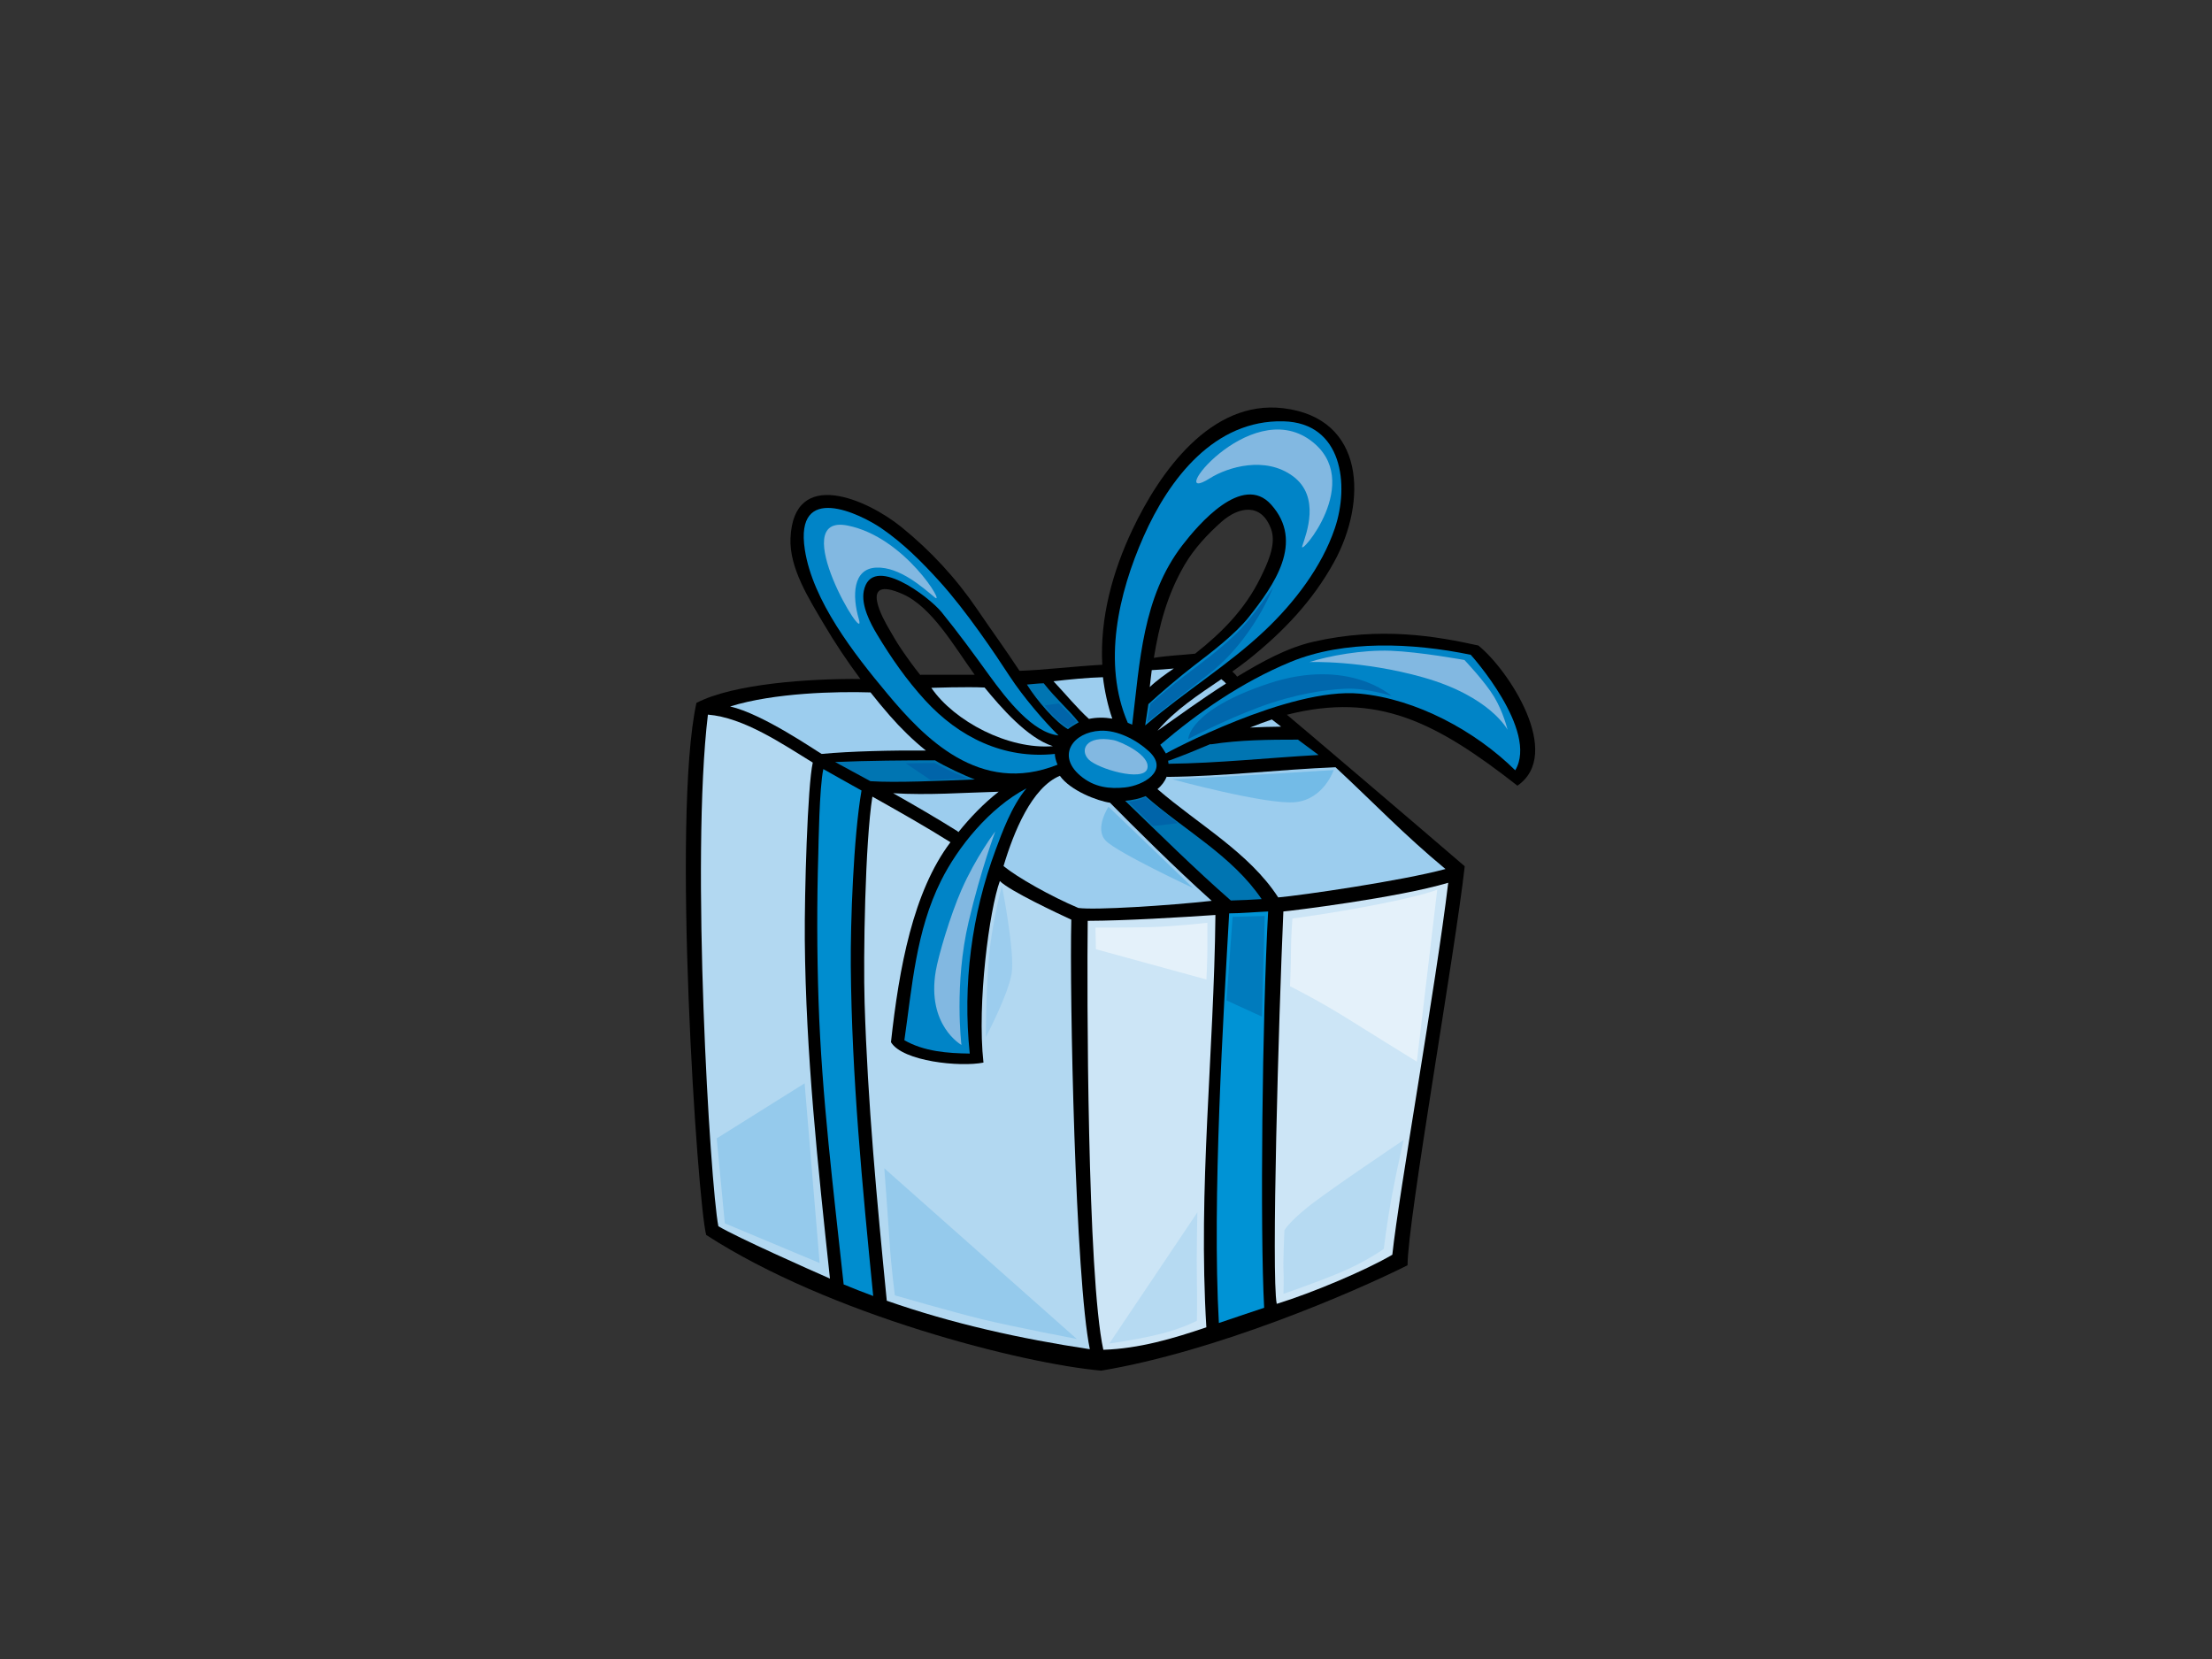 <?xml version="1.0" encoding="utf-8"?>
<!-- Generator: Adobe Illustrator 17.0.0, SVG Export Plug-In . SVG Version: 6.00 Build 0)  -->
<!DOCTYPE svg PUBLIC "-//W3C//DTD SVG 1.1//EN" "http://www.w3.org/Graphics/SVG/1.1/DTD/svg11.dtd">
<svg version="1.1" id="Layer_1" xmlns="http://www.w3.org/2000/svg" xmlns:xlink="http://www.w3.org/1999/xlink" x="0px" y="0px"
	 width="800px" height="600px" viewBox="0 0 800 600" enable-background="new 0 0 800 600" xml:space="preserve">
<rect x="0" y="0" width="800" height="600" fill="#333333" stroke="none"/>
<g>
	<path d="M534.654,233.455c-15.181-3.351-35.3-6.902-59.508-1.394c-9.717,2.205-18.827,7.31-27.714,12.666
		c-0.5-0.703-1.112-1.289-1.755-1.853c1.964-1.387,3.896-2.787,5.733-4.247c12.619-10.05,23.381-21.31,31.16-35.513
		c11.821-21.601,11.377-51.856-18.402-55.47c-26.371-3.205-44.916,23.439-54.63,43.95c-7.095,14.963-11.796,31.857-10.88,48.821
		c-11.108,0.637-21.661,1.948-29.941,2.195c-5.084-7.754-9.952-14.377-15.162-22.054c-7.725-11.387-16.933-21.351-27.611-29.992
		c-12.254-9.908-38.933-21.826-40.049,4.07c-0.466,10.823,6.742,22.013,11.98,30.932c4.057,6.905,8.525,13.566,13.301,19.995
		c-18.268-0.158-45.898,1.666-59.302,8.657c-9.06,41.369,0.382,180.45,3.525,192.41c44.682,28.95,114.541,46.57,142.86,49.084
		c41.54-6.917,91.255-28.316,110.8-38.113c0.016-16.201,17.199-112.989,20.68-144.301c-16.464-14.174-62.384-53.294-64.31-54.805
		c32.744-8.283,53.845,2.572,83.371,25.659C565.555,272.6,545.503,242.134,534.654,233.455z M333.298,244.028
		c-0.177,0-0.306,0.063-0.464,0.095c-2.406-2.996-4.661-6.132-6.816-9.296c-1.709-2.509-3.223-5.147-4.73-7.779
		c-1.481-2.575-11.231-19.419,5.142-12.21c10.647,4.694,18.768,19.128,26.066,29.19H333.298z M432.235,236.413
		c-4.979,0.52-9.983,0.7-14.925,1.508c1.885-11.627,4.827-22.875,11.13-33.659c3.43-5.866,8.286-11.07,13.344-15.555
		c6.176-5.458,14.453-7.07,17.962,2.746c1.986,5.543-1.539,12.727-3.902,17.541C450.276,220.348,441.952,228.739,432.235,236.413z"
		/>
	<path fill="#0084C7" d="M413.624,193.983c9.223-20.854,25.614-42.221,50.545-41.609c21.405,0.529,23.895,23.08,18.58,38.727
		c-4.732,13.956-14.652,26.843-25.196,36.833c-13.395,12.676-28.205,21.493-43.377,34.426c0.162-1.283,0.998-6.43,1.153-7.706
		c3.962-3.649,11.38-10.034,16.98-14.297c5.597-4.257,14.51-11.067,19.327-17.158c9.106-11.539,20.255-27.128,8.089-40.707
		c-10.376-11.583-26.454,7.383-32.028,14.605c-14.548,18.827-15.441,42.385-18.222,65c-0.529-0.231-1.052-0.472-1.593-0.675
		C398.598,239.888,404.514,214.555,413.624,193.983z"/>
	<path fill="#9CCDEE" d="M443.403,247.22c-8.596,5.454-16.86,11.485-24.778,17.066c6.271-7.494,14.839-13.037,23.078-18.646
		C442.307,246.131,442.941,246.628,443.403,247.22z"/>
	<path fill="#0084C7" d="M350.723,381.035c-8.024-0.095-16.572-0.751-23.641-4.827c2.844-19.739,4.194-39.491,13.243-57.658
		c6.077-12.216,17.553-26.425,30.92-33.435c-5.391,6.401-8.881,16.131-11.124,22.152
		C351.339,330.854,348.136,356.031,350.723,381.035z"/>
	<path fill="#9CCDEE" d="M346.614,300.951c-0.138-0.133-0.234-0.279-0.414-0.387c-7.608-4.779-15.38-9.268-23.19-13.689
		c12.712,0.782,25.431-0.203,38.175-0.538C355.781,290.54,350.92,295.617,346.614,300.951z"/>
	<path fill="#0075B2" d="M314.807,282.53c-3.107-1.745-9.67-5.179-12.777-6.937c11.999-0.519,25.8-0.611,36.147-0.611
		c3.364,2.113,10.791,5.587,14.399,6.911C340.279,282.397,323.937,283.135,314.807,282.53z"/>
	<path fill="#008DCF" d="M311.578,285.9c-2.93,17.05-4.003,47.748-3.874,63.401c0.328,40,4.167,79.649,8.105,119.416
		c-3.584-1.324-7.152-2.721-10.687-4.191c-3.66-34.036-7.929-68.019-9.076-102.261c-0.595-17.829-0.629-35.81-0.092-53.642
		c0.073-2.505,0.356-23.784,1.817-30.476C301.088,280.069,307.107,283.395,311.578,285.9z"/>
	<path fill="#B2D8F1" d="M312.695,362.616c-0.509-16.695,0.193-57.972,2.816-74.506c9.505,5.34,18.988,10.69,28.234,16.493
		c-13.483,17.841-18.576,45.379-21.513,72.32c4.211,6.952,24.973,9.075,33.452,7.377c-2.384-21.487,2.157-55.305,5.929-65.669
		c3.449,3.57,21.779,12.103,25.843,13.981c-0.684,26.691,1.444,129.963,6.696,155.349c-24.997-3.766-49.708-9.224-73.437-17.538
		C317.164,434.496,313.793,398.727,312.695,362.616z"/>
	<path fill="#9CCDEE" d="M362.94,313.228c3.649-12.229,10.161-28.389,20.382-32.649c3.775,5.356,13.585,9.103,18.127,9.737
		c8.039,8.159,23.73,23.815,36.779,35.484c-15.603,1.729-42.294,3.418-48.226,2.575C380.047,324.168,367.97,317.352,362.94,313.228z
		"/>
	<path fill="#0075B2" d="M406.928,289.622c2.613-0.219,5.137-0.763,7.393-1.694c14.063,12.372,31.331,21.547,41.967,37.245
		c-3.699,0.231-7.405,0.412-11.133,0.507C431.969,314.143,419.528,301.787,406.928,289.622z"/>
	<path fill="#0084C7" d="M406.769,284.801c-5.22,0.513-10.915,0.158-16.172-4.358c-8.476-7.285-2.49-15.659,7.307-16.163
		c6.24-0.323,13.141,3.316,17.595,7.412C423.129,278.72,413.44,284.155,406.769,284.801z"/>
	<path fill="#9CCDEE" d="M424.539,241.776c-2.99,2.017-6.192,4.298-8.71,6.712c0.234-1.9,0.45-4.241,0.716-6.126
		C419.344,242.238,421.865,241.991,424.539,241.776z"/>
	<path fill="#9CCDEE" d="M398.896,244.921c0.564,4.811,1.767,10.401,3.376,14.979c-2.863-0.478-5.739-0.469-8.438,0.108
		c-4.181-3.766-8.609-9.163-12.822-13.623C386.242,245.77,393.483,245.051,398.896,244.921z"/>
	<path fill="#0075B2" d="M377.478,247.119c4.561,5.787,9.008,9.486,12.657,14.114c-1.02,0.564-3.085,1.796-3.893,2.486
		c-4.38-2.486-11.108-10.126-14.839-16.141C372.733,247.48,375.901,247.119,377.478,247.119z"/>
	<path fill="#0084C7" d="M291.079,198.795c-3.775-24.579,20.01-12.983,27.667-7.75c7.825,5.337,14.617,12.143,20.953,19.124
		c9.833,10.833,20.377,26.596,25.369,34.265c4.985,7.668,12.923,16.841,17.769,21.544c-9.248-0.972-18.51-12.67-25.19-21.909
		c-5.718-7.902-11.011-15.156-17.165-22.735c-4.442-5.47-25.315-21.405-28.077-7.598c-1.032,5.16,2.36,11.662,4.795,15.703
		c5.138,8.53,10.636,16.433,17.36,23.799c12.169,13.319,28.437,21.415,46.937,19.429c0,0.972,0.364,2.433,0.972,3.896
		c-28.229,11.32-48.437-9.977-61.453-25.557C308.78,236.372,293.915,217.27,291.079,198.795z"/>
	<path fill="#9CCDEE" d="M356.084,248.652c5.871,7.133,15.392,18.225,24.707,21.215c-16.065,1.308-35.682-9.005-43.961-21.104
		C336.83,248.763,349.732,248.329,356.084,248.652z"/>
	<path fill="#9CCDEE" d="M314.84,250.419c2.262,2.87,4.58,5.689,6.989,8.435c3.904,4.466,8.294,8.786,13.024,12.593
		c-12.014-0.111-27.467,0.247-37.69,1.223c-2.19-1.213-21.291-14.472-33.105-17.167C280.006,250.521,302.765,250.03,314.84,250.419z
		"/>
	<path fill="#B2D8F1" d="M256.026,258.455c12.943,1.029,26.937,10.604,37.926,17.345c-1.897,8.311-3.026,47.342-2.886,64.12
		c0.367,41.144,4.724,81.648,9.1,122.497c-7.218-3.164-33.376-14.785-40.362-18.938
		C256.835,428.336,249.734,310.694,256.026,258.455z"/>
	<path fill="#CCE5F6" d="M436.296,480.04c-12.106,4.102-24.319,7.709-37.264,8.127c-5.831-26.723-5.952-130.406-5.647-155.133
		c14-0.051,33.476-1.273,46.189-2.122C439.07,380.87,433.217,429.634,436.296,480.04z"/>
	<path fill="#0093D5" d="M457.2,472.979c-0.741,0.234-11.669,3.877-16.375,5.502c-2.521-44.606,1.714-112.403,3.718-148.153
		c4.105,0.003,9.996-0.516,14.098-0.681C456.519,367.776,455.674,444.891,457.2,472.979z"/>
	<path fill="#CCE5F6" d="M503.554,453.789c-9.322,5.505-28.845,13.781-41.806,17.766c-1.986-10.037,0.706-103.348,2.398-141.907
		c2.575-0.196,41.312-4.928,59.625-10.382C519.302,356.541,505.971,431.126,503.554,453.789z"/>
	<path fill="#9CCDEE" d="M522.777,314.295c-16.033,4.323-52.321,9.559-60.496,10.266c-10.456-16.166-28.874-26.384-43.675-39.171
		c1.583-1.314,2.689-2.851,3.348-4.494c0.12,0.022,0.215,0.076,0.348,0.076c20.29-0.206,40.447-2.661,60.705-3.487
		C496.938,290.439,507.846,301.943,522.777,314.295z"/>
	<path fill="#0075B2" d="M469.426,267.501c2.477,1.862,4.96,3.719,7.459,5.549c-18.098,0.995-36.13,2.974-54.273,3.18
		c-0.038-0.38-0.076-0.76-0.158-1.137c0.158-0.022,0.304-0.006,0.475-0.07c4.998-1.786,9.882-3.816,14.728-5.875
		c0.168,0.009,0.317,0.051,0.494,0.022C448.509,267.58,458.974,267.504,469.426,267.501z"/>
	<path fill="#9CCDEE" d="M452.097,263.13c2.613-1.036,5.233-2.027,7.89-2.923c1.102,0.877,2.23,1.723,3.345,2.597
		C459.582,262.842,455.838,262.934,452.097,263.13z"/>
	<path fill="#0084C7" d="M548.008,278.59c-14.462-14.281-35.829-25.826-56.29-27.733c-25.605-2.379-69.824,21.424-70.059,21.642
		c-0.345-0.558-1.593-2.607-2.03-3.145c13.667-11.643,29.437-22.666,47.187-29.982c19.34-7.975,43.979-6.92,65.083-2.562
		C531.953,236.819,556.547,264.22,548.008,278.59z"/>
	<path fill="#82B8E1" d="M402.665,267.659c2.654,0.488,13.734,5.568,12.251,10.395c-1.489,4.818-17.826,0-21.161-3.345
		C390.407,271.365,392.637,265.797,402.665,267.659z"/>
	<path fill="#82B8E1" d="M437.559,172.984c6.477-4.083,20.046-8.169,30.071-0.741c10.025,7.421,4.827,20.787,3.348,25.244
		c-1.489,4.453,22.938-23.594,2.971-38.236C451.67,142.913,420.484,183.747,437.559,172.984z"/>
	<path fill="#82B8E1" d="M473.575,239.441c7.054-2.233,18.931-4.46,29.323-4.086c10.399,0.37,26.739,3.341,26.739,3.341
		s7.421,7.795,10.762,13.363c3.345,5.571,4.827,11.88,4.827,11.88s-6.189-12.061-30.445-18.934
		C492.507,238.697,473.575,239.441,473.575,239.441z"/>
	<path fill="#82B8E1" d="M310.59,223.845c-2.407-8.295-2.229-18.19,6.312-18.564c8.538-0.371,17.08,7.424,21.16,10.769
		c4.086,3.342-10.696-21.88-31.555-25.988C283.86,185.599,313.928,235.352,310.59,223.845z"/>
	<path fill="#82B8E1" d="M347.714,377.915c0,0-2.702-22.007,2.604-44.546c4.455-18.934,9.645-32.678,9.645-32.678
		s-7.052,9.29-12.245,21.168c-4.095,9.356-8.346,23.815-9.284,29.329C335.096,370.867,347.714,377.915,347.714,377.915z"/>
	<path fill="#0067AC" d="M429.765,267.279c0,0,12.619-6.68,25.617-11.504c12.993-4.83,23.758-6.319,31.186-6.689
		c7.424-0.367,16.701,2.603,16.701,2.603s-15.593-14.107-44.552-4.46C429.765,256.887,429.765,267.279,429.765,267.279z"/>
	<path fill="#0067AC" d="M416.069,254.553c0,0,6.164-5.445,12.188-10.034c6.021-4.586,12.188-9.03,18.498-15.054
		c6.309-6.025,13.765-17.205,13.765-17.205s-7.288,19.096-23.369,31.537c-12.048,9.321-22.374,17.496-22.374,17.496L416.069,254.553
		z"/>
	<path fill="#0064A9" d="M389.406,261.008l-3.161,2.154c0,0-2.433-1.577-4.295-3.294c-1.862-1.729-4.162-4.739-4.162-4.739
		l5.166-0.716L389.406,261.008z"/>
	<path fill="#0064A9" d="M338.076,275.923c0,0,3.725,2.144,6.45,3.294c2.724,1.147,5.307,2.293,5.307,2.293l-13.339,0.573
		l-8.891-6.018L338.076,275.923z"/>
	<path fill="#0064A9" d="M408.198,290.084c0,0,2.049-0.371,3.342-0.713c1.786-0.478,2.622-1.074,2.622-1.074l11.811,9.426
		l-8.919,1.023L408.198,290.084z"/>
	<polygon fill="#007BBD" points="445.795,331.599 457.409,331.269 456.396,367.674 443.593,361.815 	"/>
	<path fill="#E4F1FA" d="M396.184,335.479c0,0,11.523,0.038,19.812-0.165c8.283-0.212,20.673-1.571,20.673-1.571s0,5.448,0,9.385
		c0,3.94-0.348,11.124-0.348,11.124l-39.966-10.953L396.184,335.479z"/>
	<path fill="#E4F1FA" d="M467.424,332.185c0,0,13.588-1.726,30.578-5.042c16.993-3.313,21.798-5.394,21.798-5.394l-7.377,62.21
		c0,0-14.627-9.008-25.19-15.634c-10.572-6.632-20.676-11.643-20.676-11.643s0.345-7.884,0.345-12.859
		C466.902,338.852,467.424,332.185,467.424,332.185z"/>
	<path fill="#73BBE7" d="M423.905,281.824c0,0,18.028-0.83,31.084-1.656c13.062-0.83,27.353-1.657,27.353-1.657
		s-3.522,10.563-13.885,11.605C458.103,291.151,423.905,281.824,423.905,281.824z"/>
	<path fill="#73BBE7" d="M400.904,291.772l30.666,29.431c0,0-27.562-12.85-31.705-17.199
		C395.722,299.646,400.904,291.772,400.904,291.772z"/>
	<path fill="#9CCDEE" d="M362.357,320.374c0,0-3.731,13.68-4.767,26.732c-1.042,13.056-1.042,27.974-1.042,27.974
		s8.089-15.336,9.328-23.007C367.121,344.407,362.357,320.374,362.357,320.374z"/>
	<path fill="#B6DAF2" d="M464.187,467.924c0,0,11.117-3.769,20.537-7.706c9.413-3.937,15.748-8.552,15.748-8.552
		s1.197-10.107,3.082-20.027c1.878-9.93,4.108-19.346,4.108-19.346s-27.562,18.491-34.746,24.309c-7.19,5.815-8.39,8.384-8.39,8.384
		s-0.51,11.127-0.339,14.209C464.358,462.274,464.187,467.924,464.187,467.924z"/>
	<path fill="#B6DAF2" d="M433.033,438.481c0,0-0.342,16.945-0.168,24.648c0.168,7.703,0,14.554,0,14.554s-5.483,2.908-14.038,4.96
		c-8.555,2.049-17.626,3.253-17.626,3.253L433.033,438.481z"/>
	<path fill="#95CAEC" d="M319.821,422.53c0,0,1.359,17.94,1.907,26.641c0.538,8.71,1.899,19.308,1.899,19.308
		s20.667,5.99,31.817,8.707c11.151,2.714,33.99,7.07,33.99,7.07L319.821,422.53z"/>
	<polygon fill="#95CAEC" points="291,391.8 296.433,456.791 262.143,442.437 259.201,411.717 	"/>
</g>
</svg>

